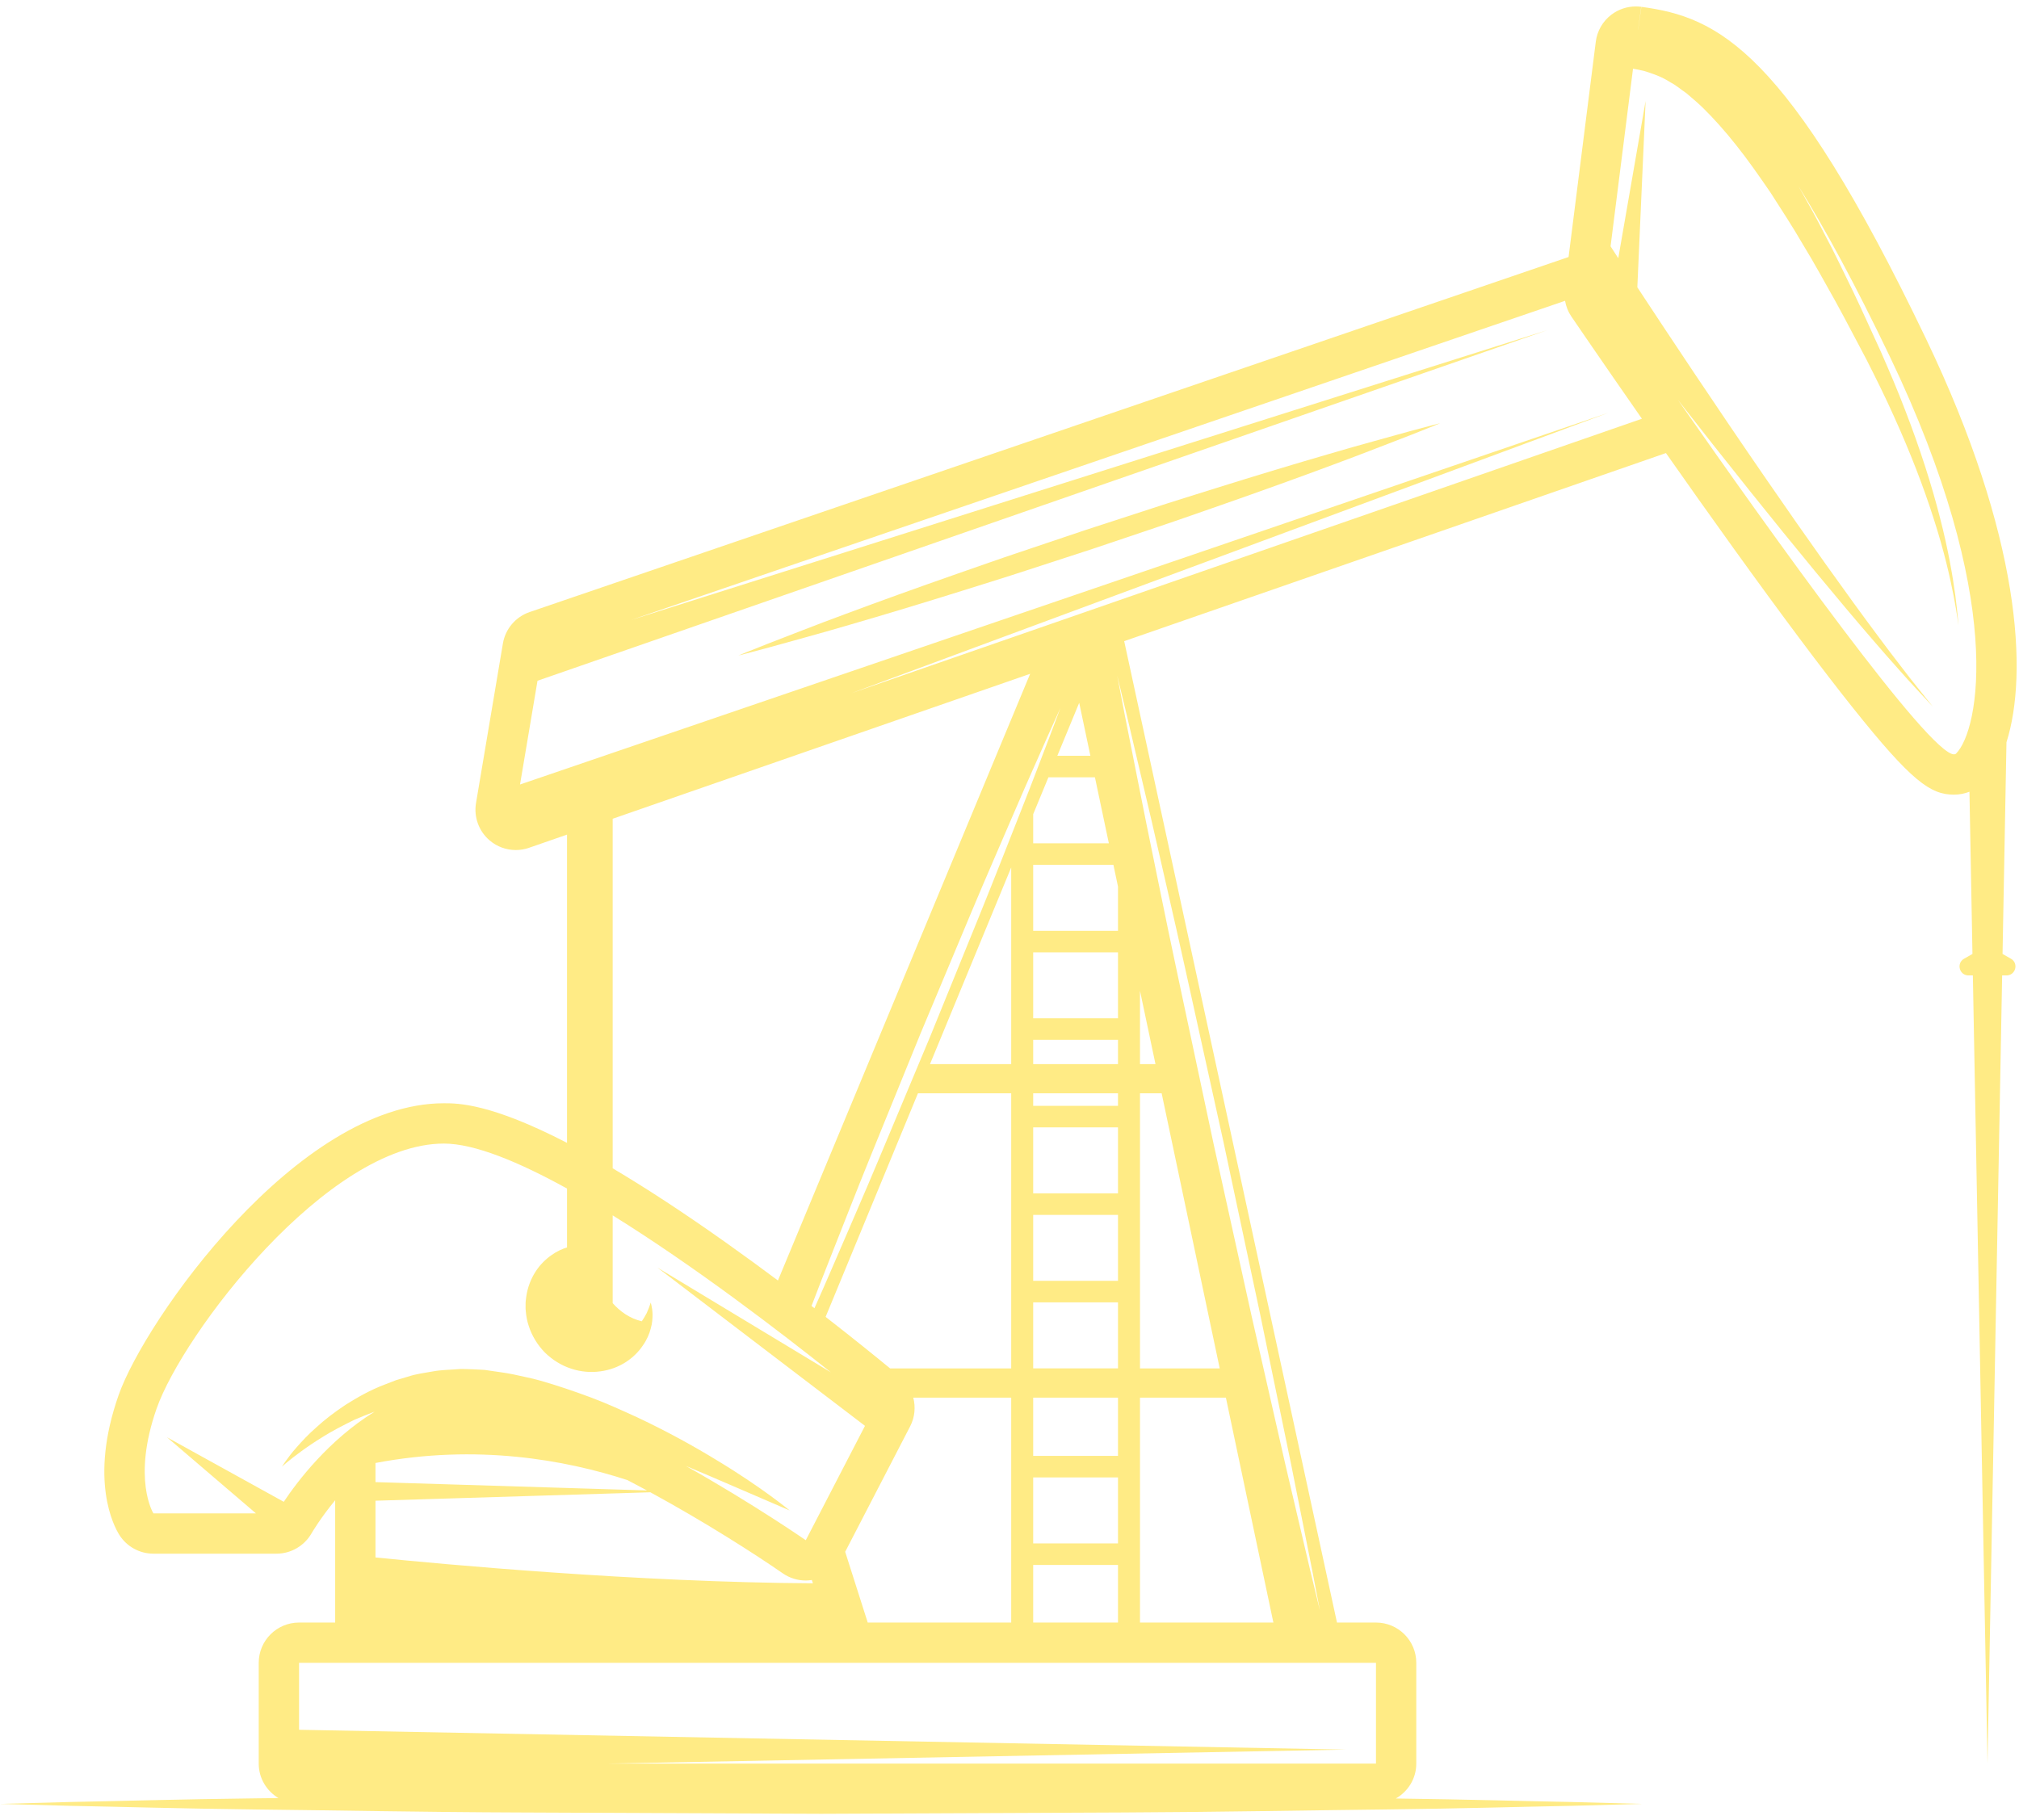 <svg width="274" height="247" viewBox="0 0 274 247" fill="none" xmlns="http://www.w3.org/2000/svg">
<path d="M180.818 63.113C176.409 64.757 171.245 66.621 165.694 68.562C162.914 69.519 160.057 70.546 157.129 71.521C154.203 72.508 151.231 73.508 148.26 74.508C145.277 75.478 142.297 76.449 139.362 77.406C136.431 78.374 133.524 79.253 130.721 80.144C125.111 81.901 119.856 83.486 115.335 84.796C110.823 86.129 107.025 87.124 104.384 87.876C101.731 88.601 100.207 88.977 100.207 88.977C100.207 88.977 101.656 88.371 104.215 87.37C106.783 86.395 110.425 84.928 114.841 83.304C119.25 81.659 124.414 79.796 129.964 77.857C132.744 76.9 135.602 75.868 138.532 74.897C141.456 73.913 144.429 72.913 147.401 71.913C150.381 70.943 153.364 69.972 156.297 69.018C159.23 68.052 162.137 67.17 164.94 66.281C170.55 64.525 175.805 62.94 180.326 61.63C184.837 60.297 188.636 59.299 191.277 58.547C193.927 57.823 195.454 57.442 195.454 57.442C195.454 57.442 194.002 58.051 191.443 59.051C188.875 60.023 185.234 61.488 180.818 63.113" fill="#FFEB85"/>
<path d="M172.811 220.237H154.709V189.707H166.367L172.811 220.237ZM179.132 218.621C179.132 218.621 178.656 216.649 177.819 213.197C177.008 209.739 175.848 204.8 174.458 198.872C173.109 192.937 171.535 186.012 169.846 178.592C168.208 171.163 166.458 163.237 164.708 155.312C163.017 147.372 161.329 139.435 159.745 131.992C158.154 124.552 156.776 117.585 155.541 111.623C154.354 105.652 153.365 100.677 152.672 97.194C152.002 93.706 151.619 91.712 151.619 91.712C151.619 91.712 152.095 93.685 152.932 97.137C153.743 100.595 154.903 105.534 156.295 111.462C157.637 117.399 159.269 124.31 160.905 131.742C162.543 139.171 164.293 147.097 166.043 155.022C167.732 162.962 169.422 170.899 171.006 178.341C172.542 185.793 173.978 192.748 175.208 198.71C176.395 204.681 177.386 209.657 178.079 213.14C178.749 216.628 179.132 218.621 179.132 218.621V218.621ZM83.147 111.134L139.802 91.46L105.574 173.808C103.35 172.147 100.994 170.423 98.553 168.691C92.556 164.433 87.47 161.139 83.147 158.581V111.134ZM173.964 225.706H186.734V239.382H82.393L182.63 237.484L40.586 234.792V225.706H173.964ZM154.709 134.478L156.812 144.44H154.709V134.478ZM146.46 95.394L147.978 102.588H143.489L146.46 95.394ZM151.724 212.416V220.237H140.214V212.416H151.724ZM151.724 189.707V197.615H140.214V189.707H151.724ZM140.214 110.516L142.281 105.511H148.595L150.484 114.467H140.214V110.516ZM126.21 144.44L137.231 117.745V144.44H126.21ZM112.045 178.747L124.576 148.4H137.231V185.745H120.8C119.125 184.363 116.024 181.843 112.045 178.747V178.747ZM50.958 201.175V198.578C64.706 195.963 76.739 198.164 85.152 200.902C86.041 201.362 86.925 201.831 87.802 202.305L50.958 201.175ZM50.958 211.402V203.7L88.263 202.556C95.705 206.609 102.55 211.001 106.23 213.557C107.155 214.197 108.247 214.532 109.352 214.532C109.628 214.532 109.903 214.505 110.177 214.461L110.318 214.91C86.358 214.774 59.818 212.297 50.958 211.402V211.402ZM137.231 220.237H117.76L114.7 210.634L123.521 193.596C124.159 192.361 124.27 190.981 123.94 189.707H137.231V220.237ZM151.724 200.537V209.493H140.214V200.537H151.724ZM151.724 185.736H140.214V176.781H151.724V185.736ZM151.724 148.4V150.101H140.214V148.4H151.724ZM151.724 141.146V144.44H140.214V141.146H151.724ZM140.214 129.268H151.724V138.223H140.214V129.268ZM151.724 164.903V173.858H140.214V164.903H151.724ZM151.724 153.024V161.98H140.214V153.024H151.724ZM151.724 126.345H140.214V117.389H151.102L151.724 120.34V126.345ZM83.147 164.969C94.285 171.881 105.954 180.847 112.756 186.272L89.227 172.063L117.389 193.539L109.352 209.062C109.352 209.062 102.215 204.112 93.082 198.981C94.183 199.446 95.254 199.897 96.258 200.323C102.805 203.144 107.169 205.023 107.169 205.023C107.169 205.023 106.244 204.262 104.555 203.025C102.864 201.793 100.406 200.091 97.334 198.239C94.276 196.366 90.61 194.329 86.535 192.409C84.487 191.475 82.365 190.495 80.135 189.664C77.904 188.835 75.607 188.051 73.255 187.381C72.084 187.046 70.86 186.832 69.671 186.554C68.47 186.304 67.228 186.171 66.023 185.982L65.797 185.948L65.474 185.928L65.038 185.905L64.17 185.862C63.582 185.852 63.035 185.809 62.425 185.827C61.178 185.932 59.898 185.93 58.742 186.149C57.578 186.36 56.422 186.497 55.345 186.866C54.805 187.026 54.269 187.185 53.738 187.342C53.225 187.541 52.717 187.737 52.218 187.93C50.213 188.686 48.463 189.7 46.904 190.678C45.366 191.698 44.036 192.726 42.944 193.73C41.828 194.701 40.955 195.653 40.26 196.446C39.553 197.23 39.075 197.913 38.742 198.364C38.428 198.829 38.259 199.077 38.259 199.077C38.259 199.077 39.143 198.262 40.813 197.045C41.643 196.432 42.675 195.731 43.885 194.986C45.088 194.232 46.51 193.5 48.051 192.737C48.932 192.35 49.871 191.972 50.842 191.612C44.594 195.459 40.324 201.127 38.51 203.848L22.659 195.086L34.736 205.419H20.82C20.82 205.419 17.899 200.781 21.251 191.199C24.817 181.016 44.423 155.223 60.244 155.223C64.389 155.223 70.377 157.695 76.951 161.328V169.324C76.29 169.52 75.582 169.842 74.891 170.331C74.094 170.883 73.296 171.637 72.674 172.614C72.05 173.585 71.583 174.767 71.412 176.052C71.382 176.394 71.314 176.649 71.33 177.077C71.339 177.373 71.302 177.542 71.353 177.959C71.421 178.726 71.544 179.371 71.774 180.032C72.2 181.353 72.966 182.583 73.952 183.593C74.964 184.581 76.192 185.349 77.514 185.775C78.808 186.221 80.271 186.315 81.445 186.144C84.147 185.798 86.136 184.276 87.221 182.661C87.784 181.868 88.135 181.052 88.317 180.312C88.534 179.583 88.552 178.92 88.561 178.401C88.541 177.872 88.477 177.471 88.411 177.202C88.347 176.938 88.315 176.797 88.315 176.797C88.315 176.797 88.265 176.933 88.176 177.191C88.112 177.446 87.937 177.804 87.761 178.237C87.59 178.574 87.362 178.954 87.098 179.344C85.457 178.959 84.159 178.018 83.147 176.883V164.969ZM124.906 140.335C127.23 134.783 129.555 129.236 131.735 124.032C133.911 118.827 136.037 114.009 137.81 109.86C139.59 105.714 141.149 102.288 142.204 99.875C143.288 97.474 143.906 96.102 143.906 96.102C143.906 96.102 143.377 97.513 142.45 99.978C141.497 102.431 140.185 105.958 138.519 110.152C136.851 114.346 134.957 119.26 132.829 124.484C130.703 129.707 128.436 135.282 126.169 140.854C123.844 146.404 121.52 151.954 119.342 157.157C117.168 162.362 115.039 167.178 113.264 171.329C112.266 173.66 111.341 175.751 110.53 177.571C110.398 177.471 110.268 177.371 110.133 177.268C110.835 175.432 111.637 173.341 112.553 171.035C114.224 166.844 116.113 161.927 118.243 156.706C120.369 151.48 122.639 145.907 124.906 140.335V140.335ZM222.826 56.838L115.504 94.107L218.307 56.018L70.573 106.484L72.945 92.403L209.988 44.814L85.61 84.165L212.394 40.832C212.528 41.579 212.799 42.299 213.232 42.935C213.299 43.031 217.248 48.833 222.826 56.838V56.838ZM265.462 102.285C265.389 102.358 265.294 102.392 265.177 102.392C261.803 102.392 240.59 72.74 227.707 54.273C230.781 58.214 234.142 62.481 237.539 66.723C243.521 74.207 249.612 81.6 254.315 87.031C255.477 88.4 256.582 89.621 257.546 90.715C258.51 91.808 259.36 92.754 260.08 93.517C261.502 95.052 262.315 95.929 262.315 95.929C262.315 95.929 261.566 94.995 260.258 93.364C259.597 92.555 258.818 91.551 257.936 90.391C257.052 89.234 256.04 87.94 254.982 86.493C250.687 80.754 245.152 72.963 239.736 65.092C232.863 55.13 226.182 45.051 222.204 38.996L223.327 13.697L219.617 35.046C219.068 34.203 218.71 33.649 218.571 33.437L221.618 9.328C222.058 9.4 222.552 9.496 223.111 9.628C224.143 9.956 225.398 10.332 226.738 11.2C227.435 11.546 228.103 12.141 228.855 12.647C229.562 13.253 230.32 13.879 231.072 14.604C232.567 16.073 234.114 17.796 235.648 19.743C237.195 21.68 238.704 23.846 240.255 26.104C241.737 28.416 243.295 30.79 244.747 33.301C246.26 35.77 247.663 38.367 249.113 40.939C250.537 43.525 251.886 46.156 253.258 48.724C254.577 51.321 255.844 53.87 256.974 56.394C259.26 61.429 261.112 66.261 262.447 70.485C263.81 74.704 264.633 78.317 265.125 80.859C265.608 83.406 265.783 84.88 265.783 84.88C265.783 84.88 265.695 83.399 265.357 80.823C265.011 78.249 264.393 74.574 263.27 70.25C262.172 65.919 260.583 60.944 258.571 55.724C257.576 53.111 256.439 50.444 255.263 47.762C254.037 45.104 252.834 42.381 251.549 39.693C250.238 37.016 248.974 34.314 247.581 31.72C246.462 29.496 245.255 27.361 244.07 25.268C247.634 30.977 251.708 38.465 256.439 48.332C272.269 81.356 268.595 99.153 265.462 102.285V102.285ZM165.53 185.745H154.709V148.4H157.649L165.53 185.745ZM9.577 244.592C3.482 244.759 0 244.854 0 244.854C0 244.854 3.482 244.95 9.577 245.116C15.671 245.223 24.377 245.49 34.825 245.611C45.271 245.72 57.459 245.975 70.518 246.018C83.578 246.075 97.507 246.135 111.437 246.196C125.364 246.135 139.294 246.073 152.353 246.018C165.412 245.966 177.601 245.718 188.046 245.606C198.494 245.485 207.201 245.223 213.294 245.114C219.389 244.948 222.871 244.854 222.871 244.854C222.871 244.854 219.389 244.759 213.294 244.595C207.474 244.49 199.25 244.248 189.425 244.121C191.077 243.178 192.205 241.421 192.205 239.382V225.706C192.205 222.686 189.755 220.237 186.734 220.237H181.443L152.565 87.028L226.087 61.497C228.93 65.552 232.041 69.945 235.188 74.321C241.768 83.47 247.23 90.776 251.423 96.034C259.433 106.076 261.989 107.864 265.177 107.864C265.909 107.864 266.615 107.721 267.276 107.468L267.684 129.484L266.549 130.129C265.462 130.744 265.9 132.4 267.148 132.4H267.739L269.726 239.382L271.713 132.4H272.3C273.549 132.4 273.987 130.744 272.902 130.129L271.767 129.484L272.3 100.75C275.265 91.393 274.242 72.813 261.372 45.967C242.463 6.523 233.068 2.322 222.751 0.928L222.32 4.019C222.315 4.019 222.313 4.019 222.311 4.019L222.728 0.923C222.484 0.892 222.238 0.876 221.994 0.876C220.795 0.876 219.622 1.27 218.66 2.01C217.503 2.899 216.748 4.213 216.566 5.66L212.872 34.886L71.874 83.078C69.974 83.728 68.582 85.365 68.249 87.345L64.601 109.001C64.279 110.906 64.988 112.84 66.465 114.088C67.467 114.936 68.723 115.38 69.997 115.38C70.6 115.38 71.207 115.282 71.792 115.077L76.951 113.286V155.127C66.565 149.753 62.135 149.751 60.244 149.751C40.374 149.751 19.654 179.205 16.087 189.393C12.066 200.881 15.468 207.185 16.19 208.333C17.19 209.923 18.941 210.889 20.82 210.889H37.525C39.492 210.889 41.315 209.821 42.288 208.112C42.318 208.062 43.448 206.112 45.487 203.636V220.237H40.586C37.562 220.237 35.112 222.686 35.112 225.706V239.382C35.112 241.38 36.192 243.107 37.79 244.064C36.792 244.075 35.794 244.089 34.825 244.098C24.377 244.219 15.671 244.485 9.577 244.592" fill="#FFEB85"/>
</svg>
